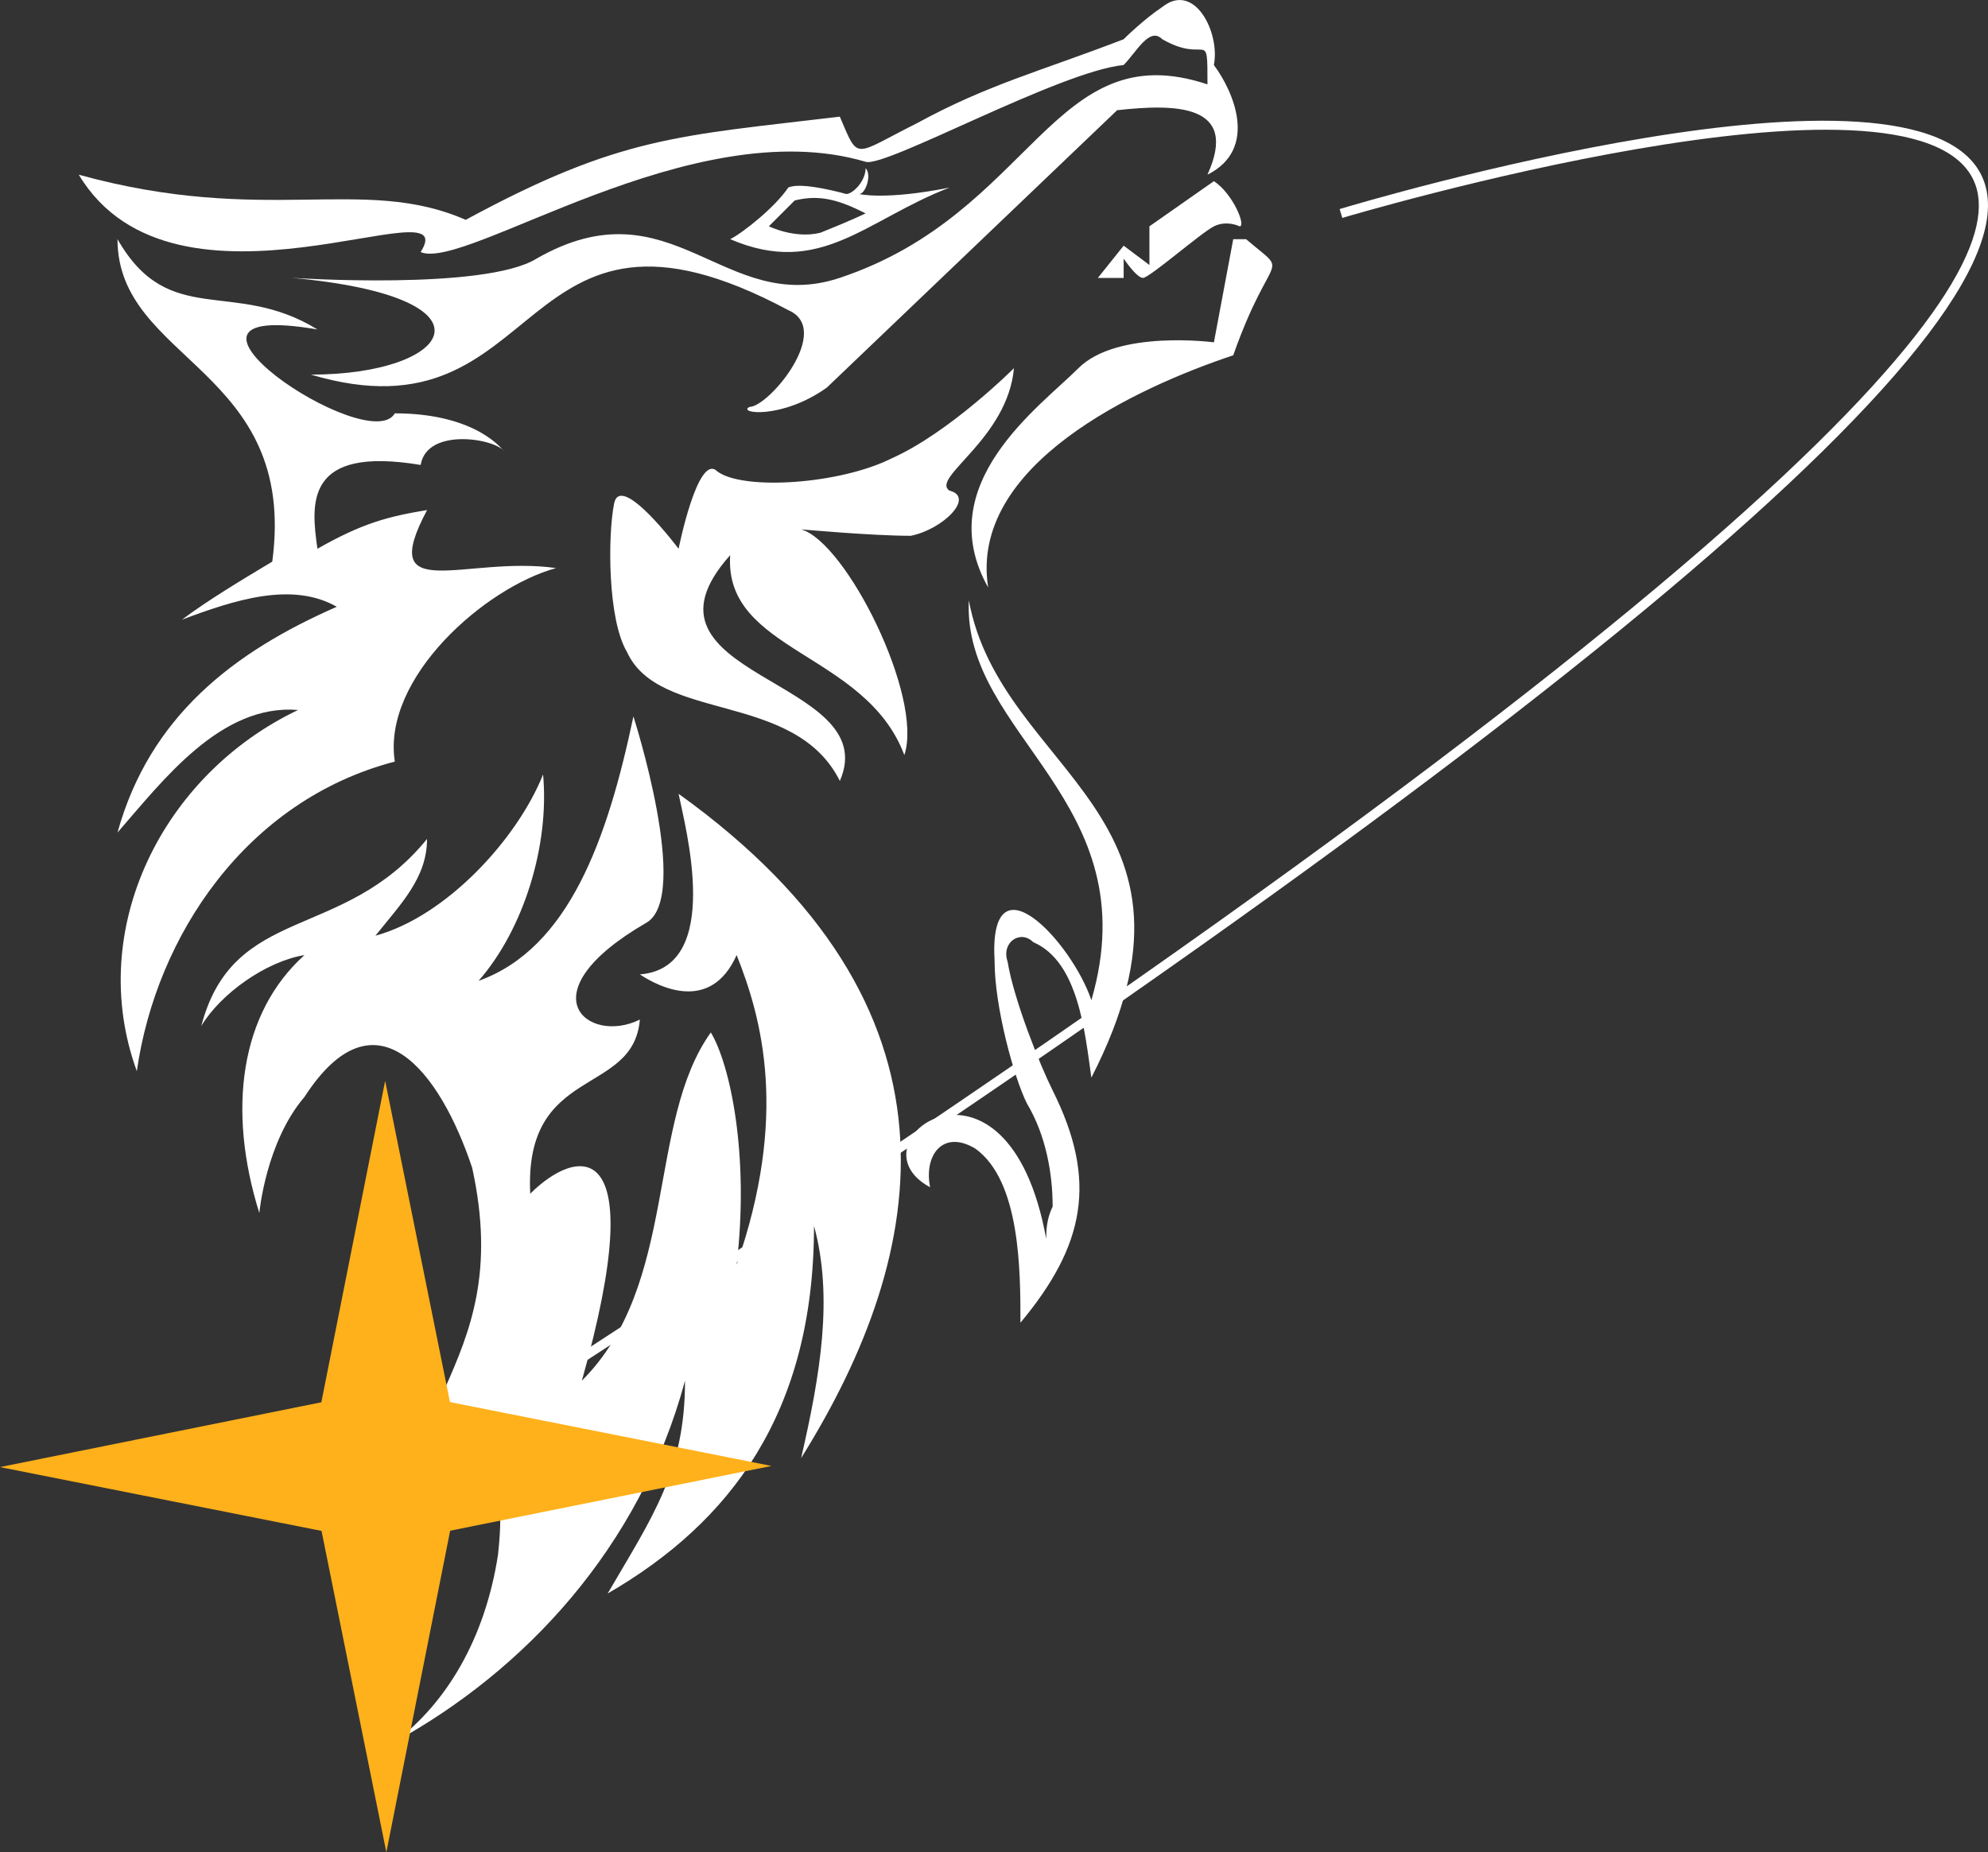 <svg version="1.1" xmlns="http://www.w3.org/2000/svg" xmlns:xlink="http://www.w3.org/1999/xlink" x="0px" y="0px"
	 width="100%" viewBox="0 0 50 46.586">
<rect x="0" y="0" width="50" height="46.586" fill="#333333" stroke="none"/>
<g>
	<g>
		<path fill="#FFF" d="M23.881,4.718c-2.109,0.811-3.245,2.271-5.516,1.298c0.324-0.162,1.135-0.812,1.46-1.298
			c0.324-0.162,1.46,0.162,1.46,0.162c0.162,0,0.486-0.324,0.486-0.648c0.162,0.162,0,0.648-0.162,0.648
			C21.609,4.88,22.258,5.042,23.881,4.718z M21.771,5.366c-0.648-0.324-1.136-0.486-1.784-0.324
			c-0.162,0.162-0.487,0.486-0.649,0.649c0,0,0.649,0.324,1.298,0.162C21.447,5.528,21.771,5.366,21.771,5.366z"/>
	</g>
	<g>
		<path fill="#FFF" d="M30.531,4.556l-1.622,1.136v0.973l-0.648-0.486l-0.649,0.811c0,0,0.486,0,0.649,0c0-0.162,0-0.486,0-0.486
			s0.324,0.486,0.486,0.486s1.46-1.135,1.784-1.297c0.324-0.163,0.648,0,0.648,0C31.342,5.691,31.018,4.88,30.531,4.556z"/>
	</g>
	<g>
		<path fill="#FFF" d="M13.336,30.023c1.136-1.136,3.082-1.622,1.298,4.704c2.434-2.434,1.622-6.489,3.244-8.76
			c0.487,0.811,0.974,3.082,0.649,5.84c1.298-3.731,0.648-6.164,0-7.786c-0.649,1.46-1.947,0.811-2.434,0.486
			c2.109-0.162,1.136-3.73,0.974-4.542c7.462,5.354,6.326,11.517,3.082,16.708c0.486-2.108,0.811-4.056,0.324-5.84
			c0,4.704-2.108,7.462-5.19,9.246c1.135-1.946,1.946-3.082,1.946-5.353c-1.136,4.217-4.056,7.3-7.3,9.084
			c1.298-0.974,2.271-2.596,2.596-4.704c0.324-2.92-0.812-2.109-1.136-1.623c-0.648,1.136-1.135,2.758-1.135,2.758
			c-0.812-4.866,2.757-5.677,1.622-10.868c-0.812-2.433-2.434-4.542-4.218-1.784c-0.974,1.136-1.136,2.92-1.136,2.92
			c-0.811-2.596-0.486-5.028,1.136-6.488c-0.974,0.162-2.109,0.973-2.596,1.784c0.812-3.082,3.569-2.108,5.678-4.704
			c0,0.973-0.649,1.622-1.298,2.433c1.784-0.486,3.568-2.433,4.217-4.055c0.163,1.784-0.486,3.893-1.622,5.19
			c2.271-0.812,3.245-3.568,3.894-6.65c0,0,1.46,4.542,0.324,5.19c-3.082,1.784-1.459,3.082-0.162,2.434
			C15.932,27.59,13.174,26.778,13.336,30.023z"/>
	</g>
	<g>
		<path fill="#FFF" d="M1.981,4.394c2.434,4.055,9.732,0.162,8.598,1.946c1.135,0.486,6.813-3.568,11.192-2.271
			c0.486,0.162,4.866-2.271,6.489-2.434c0.324-0.324,0.648-0.974,0.973-0.648c1.136,0.648,1.136-0.325,1.136,1.135
			c-3.894-1.298-4.38,3.244-9.246,4.866c-2.92,0.974-4.218-2.433-7.624-0.486c-1.298,0.812-6.164,0.486-6.164,0.486
			c5.353,0.487,4.055,2.434,0.486,2.434c6.002,1.784,5.028-5.353,12.004-1.622c1.135,0.486-0.487,2.434-0.974,2.434
			c-0.324,0.162,0.812,0.324,1.946-0.487l7.3-6.975c1.46-0.162,3.082-0.162,2.271,1.622c1.297-0.649,0.648-2.109,0.162-2.758
			c0.162-0.812-0.487-2.108-1.298-1.46c-0.486,0.324-0.973,0.812-0.973,0.812c-2.109,0.811-3.407,1.135-5.191,2.108
			c-1.622,0.811-1.46,0.974-1.946-0.162c-4.056,0.486-5.516,0.486-9.409,2.595C9.119,4.394,6.686,5.691,1.981,4.394z M3.441,26.941
			c-1.298-3.569,0.648-7.462,4.056-9.084c-1.947-0.162-3.407,1.784-4.542,3.082c0.811-2.92,2.92-4.542,5.515-5.678
			c-1.135-0.648-2.595-0.162-3.893,0.324c0.648-0.486,1.46-0.973,2.271-1.46c0.649-4.866-3.893-5.028-3.893-8.11
			c1.297,2.271,2.92,0.973,5.028,2.271C3.279,7.476,9.281,11.53,9.93,10.396c2.108,0,2.758,0.973,2.758,0.973
			c-0.162-0.324-1.946-0.648-2.108,0.325c-2.92-0.487-2.758,0.973-2.596,2.108c1.136-0.648,1.784-0.812,2.758-0.974
			c-1.298,2.434,0.973,1.136,3.244,1.46c-1.784,0.487-4.38,2.758-4.056,4.867C6.199,20.128,3.928,23.534,3.441,26.941z M27.124,9.26
			c-0.973,0.974-3.73,2.92-2.271,5.516c-0.486-3.082,3.731-5.029,6.164-5.84c0.974-2.758,1.46-1.947,0.324-2.92h-0.324L30.531,8.61
			C30.531,8.61,28.098,8.286,27.124,9.26z"/>
	</g>
	<g>
		<path fill="#FFF" d="M25.502,9.26c0,0-1.621,1.622-3.082,2.271c-1.297,0.649-3.73,0.812-4.38,0.325
			c-0.486-0.487-0.973,1.946-0.973,1.946s-1.46-1.946-1.622-1.136c-0.162,0.812-0.162,2.92,0.324,3.731
			c0.811,1.784,4.218,0.973,5.354,3.244c1.135-2.596-5.516-2.596-2.758-5.678c-0.162,2.434,3.406,2.434,4.38,5.028
			c0.486-1.46-1.46-5.353-2.596-5.677c0,0,1.784,0.162,2.758,0.162c0.811-0.162,1.622-0.974,0.974-1.136
			C23.394,12.018,25.341,11.044,25.502,9.26z"/>
	</g>
	<g>
		<path fill="#FFF" d="M24.367,15.1c0.811,4.38,6.488,5.353,3.082,12.004c-0.162-1.136-0.325-2.92-1.46-3.406
			c-0.324-0.325-0.812,0-0.648,0.486c0.161,0.973,0.811,2.595,1.135,3.244c1.136,2.271,0.812,3.893-0.811,5.84
			c0-1.298,0-3.569-1.136-4.38c-0.812-0.486-1.298,0.162-1.136,0.973c-2.108-1.135,1.947-4.055,2.92,1.298
			c0-0.162,0-0.486,0.162-0.811c0-0.812-0.162-1.784-0.648-2.596c-0.325-0.648-0.812-2.433-0.812-3.568
			c-0.162-2.758,1.946-0.486,2.434,0.973C28.909,20.128,24.205,18.506,24.367,15.1z"/>
	</g>
	<g>
		<path fill="#FFF" d="M13.298,35.161l-0.127-0.196c32.157-20.786,37.58-28.021,36.467-30.43
			c-1.534-3.32-15.734,0.903-15.878,0.946l-0.067-0.223C34.285,5.08,48.23,0.935,49.849,4.438
			C51.524,8.063,39.227,18.399,13.298,35.161z"/>
	</g>
	<g>
		<g>
			<g>
				<polygon fill="#FFB11B" points="7.761,36.888 9.687,27.183 11.643,36.881 				"/>
			</g>
			<g>
				<polygon fill="#FFB11B" points="7.761,36.888 9.717,46.586 11.643,36.881 				"/>
			</g>
		</g>
		<g>
			<g>
				<polygon fill="#FFB11B" points="9.705,38.825 0,36.899 9.699,34.943 				"/>
			</g>
			<g>
				<polygon fill="#FFB11B" points="9.705,38.825 19.403,36.87 9.699,34.943 				"/>
			</g>
		</g>
	</g>
</g>
</svg>
